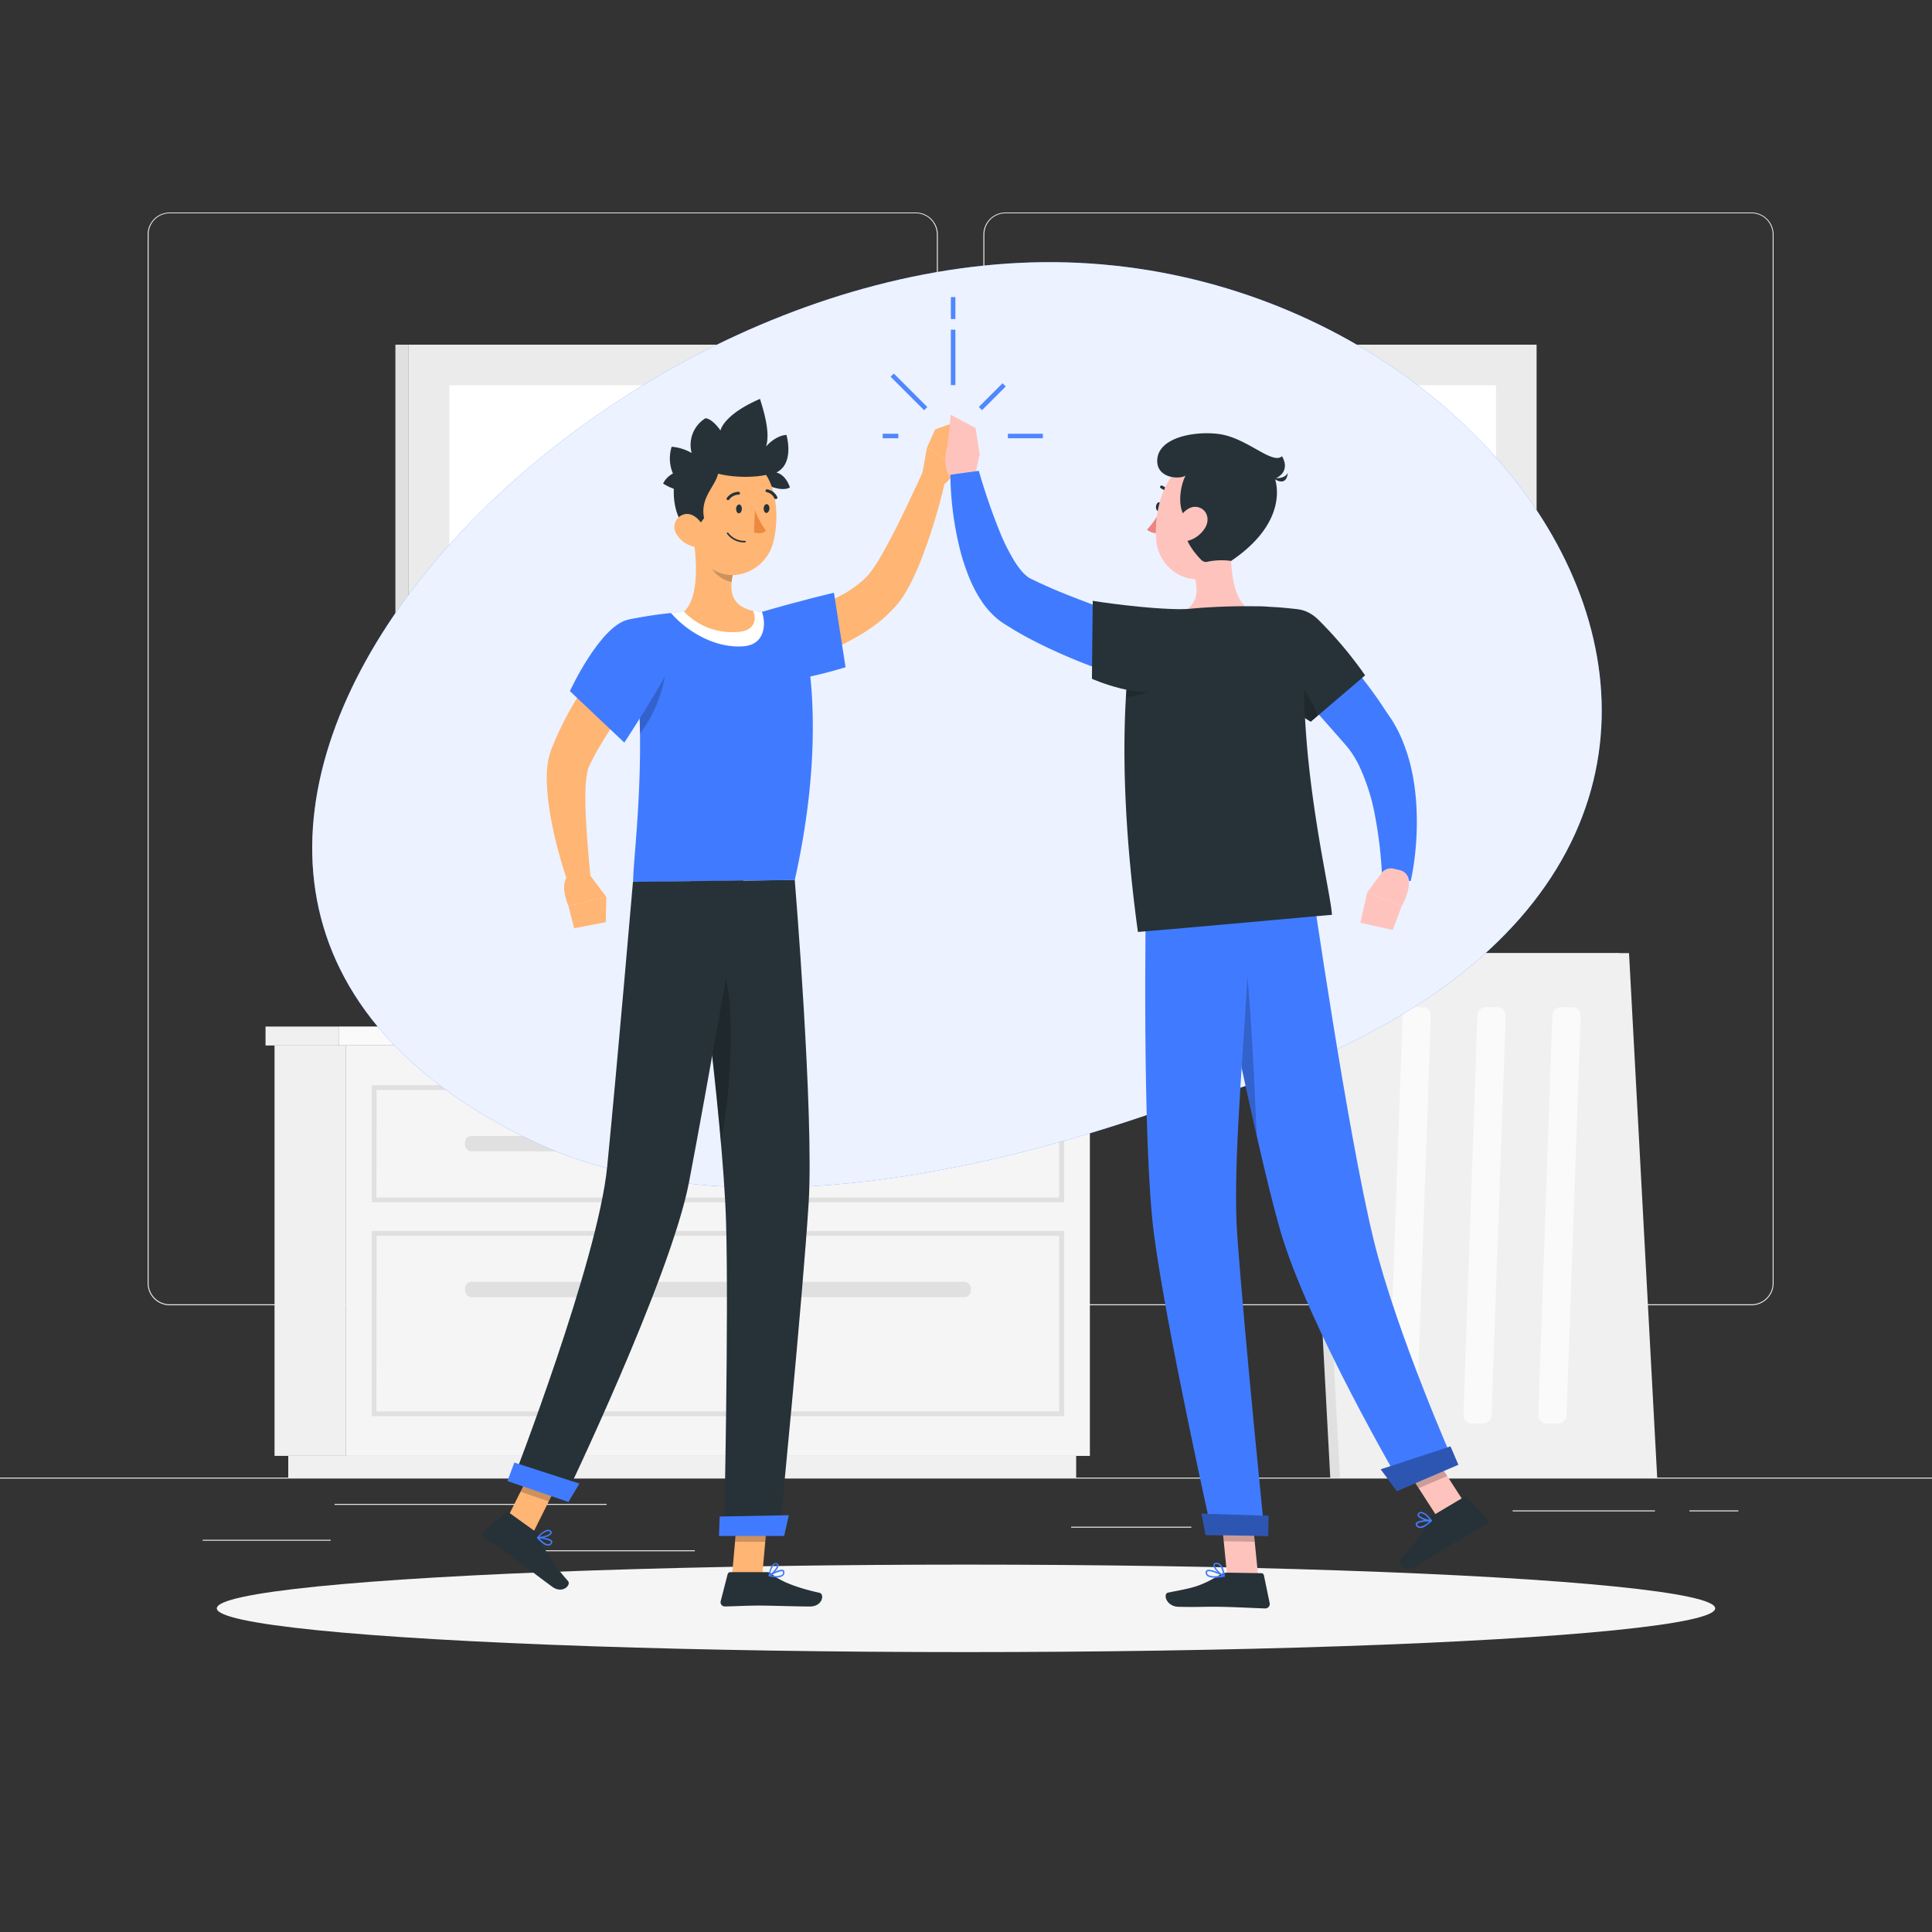 <svg xmlns="http://www.w3.org/2000/svg" viewBox="0 0 500 500"><rect x="0" y="0" width="500" height="500" fill="#333333" stroke="none"/><g id="background-complete"><rect y="382.4" width="500" height="0.25" style="fill:#ebebeb"></rect><rect x="52.46" y="398.49" width="33.12" height="0.25" style="fill:#ebebeb"></rect><rect x="135.33" y="401.21" width="44.5" height="0.25" style="fill:#ebebeb"></rect><rect x="86.58" y="389.21" width="70.42" height="0.25" style="fill:#ebebeb"></rect><rect x="437.21" y="390.89" width="12.69" height="0.25" style="fill:#ebebeb"></rect><rect x="391.47" y="390.89" width="36.83" height="0.25" style="fill:#ebebeb"></rect><rect x="277.21" y="395.11" width="31.12" height="0.25" style="fill:#ebebeb"></rect><path d="M237,337.8H43.91a5.71,5.71,0,0,1-5.7-5.71V60.66A5.71,5.71,0,0,1,43.91,55H237a5.71,5.71,0,0,1,5.71,5.71V332.09A5.71,5.71,0,0,1,237,337.8ZM43.91,55.2a5.46,5.46,0,0,0-5.45,5.46V332.09a5.46,5.46,0,0,0,5.45,5.46H237a5.47,5.47,0,0,0,5.46-5.46V60.66A5.47,5.47,0,0,0,237,55.2Z" style="fill:#ebebeb"></path><path d="M453.31,337.8H260.21a5.72,5.72,0,0,1-5.71-5.71V60.66A5.72,5.72,0,0,1,260.21,55h193.1A5.71,5.71,0,0,1,459,60.66V332.09A5.71,5.71,0,0,1,453.31,337.8ZM260.21,55.2a5.47,5.47,0,0,0-5.46,5.46V332.09a5.47,5.47,0,0,0,5.46,5.46h193.1a5.47,5.47,0,0,0,5.46-5.46V60.66a5.47,5.47,0,0,0-5.46-5.46Z" style="fill:#ebebeb"></path><rect x="105.77" y="89.2" width="291.89" height="116.6" transform="translate(503.44 295) rotate(180)" style="fill:#ebebeb"></rect><rect x="102.33" y="89.2" width="3.44" height="116.6" style="fill:#e0e0e0"></rect><rect x="116.28" y="99.71" width="270.88" height="95.59" transform="translate(503.44 295) rotate(180)" style="fill:#fff"></rect><polygon points="297.79 195.29 313.02 195.29 356.83 99.71 341.61 99.71 297.79 195.29" style="fill:#f5f5f5"></polygon><polygon points="276.24 195.29 291.46 195.29 335.28 99.71 320.05 99.71 276.24 195.29" style="fill:#f5f5f5"></polygon><polygon points="135.11 195.29 150.34 195.29 194.16 99.71 178.93 99.71 135.11 195.29" style="fill:#f5f5f5"></polygon><polygon points="426.37 382.4 344.27 382.4 336.99 246.66 419.08 246.66 426.37 382.4" style="fill:#e0e0e0"></polygon><polygon points="428.88 382.4 346.78 382.4 339.5 246.66 421.59 246.66 428.88 382.4" style="fill:#f0f0f0"></polygon><path d="M383.88,368.4h-3a2.15,2.15,0,0,1-2.15-2.23l3.63-103.42a2.16,2.16,0,0,1,2.16-2.08h3a2.16,2.16,0,0,1,2.16,2.23L386,366.32A2.15,2.15,0,0,1,383.88,368.4Z" style="fill:#fafafa"></path><path d="M403.27,368.4h-3a2.16,2.16,0,0,1-2.15-2.23l3.63-103.42a2.17,2.17,0,0,1,2.16-2.08h3a2.16,2.16,0,0,1,2.16,2.23l-3.64,103.42A2.15,2.15,0,0,1,403.27,368.4Z" style="fill:#fafafa"></path><path d="M364.48,368.4h-3a2.17,2.17,0,0,1-2.16-2.23L363,262.75a2.15,2.15,0,0,1,2.15-2.08h3a2.15,2.15,0,0,1,2.15,2.23l-3.63,103.42A2.16,2.16,0,0,1,364.48,368.4Z" style="fill:#fafafa"></path><rect x="71.05" y="270.56" width="18.51" height="106.22" style="fill:#f0f0f0"></rect><rect x="74.6" y="376.79" width="203.91" height="5.61" style="fill:#f0f0f0"></rect><rect x="89.56" y="270.56" width="192.5" height="106.22" transform="translate(371.62 647.35) rotate(180)" style="fill:#f5f5f5"></rect><rect x="68.72" y="265.67" width="18.92" height="4.9" style="fill:#f0f0f0"></rect><rect x="87.64" y="265.67" width="196.75" height="4.9" transform="translate(372.03 536.23) rotate(180)" style="fill:#fafafa"></rect><path d="M275.41,311.15H96.21v-30.3h179.2Zm-178-1.25h176.7V282.09H97.46Z" style="fill:#e0e0e0"></path><path d="M275.41,366.5H96.21V318.57h179.2Zm-178-1.24h176.7V319.82H97.46Z" style="fill:#e0e0e0"></path><rect x="120.35" y="294" width="130.91" height="3.98" rx="1.64" style="fill:#e0e0e0"></rect><rect x="120.35" y="331.73" width="130.91" height="3.98" rx="1.64" style="fill:#e0e0e0"></rect><path d="M96.83,250.92c0,8.14,9.33,14.75,20.83,14.75s20.84-6.61,20.84-14.75Z" style="fill:#ebebeb"></path><path d="M175.85,260.67c0,2.76,9.32,5,20.83,5s20.83-2.24,20.83-5Z" style="fill:#f5f5f5"></path><path d="M175.85,257c0,2.76,9.32,5,20.83,5s20.83-2.24,20.83-5Z" style="fill:#f5f5f5"></path><path d="M223.74,260.67c0,2.76,9.32,5,20.83,5s20.83-2.24,20.83-5Z" style="fill:#f5f5f5"></path><path d="M223.74,257c0,2.76,9.32,5,20.83,5s20.83-2.24,20.83-5Z" style="fill:#f5f5f5"></path></g><g id="background-simple"><path d="M137.32,295.06c46.12,22.18,108.38,10.85,159.48-6.49C497.93,238.18,407.58,71.73,276.2,67.91S-2.33,227.57,137.32,295.06Z" style="fill:#407BFF"></path><g style="opacity:0.9"><path d="M137.32,295.06c46.12,22.18,108.38,10.85,159.48-6.49C497.93,238.18,407.58,71.73,276.2,67.91S-2.33,227.57,137.32,295.06Z" style="fill:#fff"></path></g></g><g id="Shadow"><ellipse id="path" cx="250" cy="416.24" rx="193.89" ry="11.32" style="fill:#f5f5f5"></ellipse></g><g id="character-1"><polygon points="189.45 407.78 197.27 407.78 198.87 389.67 191.05 389.67 189.45 407.78" style="fill:#ffb573"></polygon><path d="M198.54,406.87H189a.73.73,0,0,0-.69.54l-1.79,6.95a1.1,1.1,0,0,0,1.09,1.39c3.07-.05,5.32-.23,9.18-.23,2.38,0,9.53.24,12.82.24s3.82-3.24,2.49-3.54c-6-1.31-10.45-3.13-12.32-4.87A1.82,1.82,0,0,0,198.54,406.87Z" style="fill:#263238"></path><polygon points="191.05 389.68 198.87 389.68 198.04 399.01 190.22 399.01 191.05 389.68" style="opacity:0.2"></polygon><path d="M205.68,227.71s5,60.69,3.6,83.6c-1.58,25.08-7.58,85.89-7.58,85.89H187.38s1.25-56.63.52-81c-.82-27.81-9.21-88.11-9.21-88.11Z" style="fill:#263238"></path><polygon points="202.94 397.51 186.07 397.51 186.25 392.47 204.14 392.14 202.94 397.51" style="fill:#407BFF"></polygon><path d="M201.08,408.24a2.43,2.43,0,0,0,1.52-.4,1.11,1.11,0,0,0,.41-1,.54.54,0,0,0-.29-.52c-.86-.45-3.43,1.1-3.72,1.28a.19.19,0,0,0-.09.19.18.18,0,0,0,.13.15A9.13,9.13,0,0,0,201.08,408.24Zm1.22-1.62a.6.6,0,0,1,.24.05s.1.07.1.22a.79.79,0,0,1-.27.67,3.77,3.77,0,0,1-2.78.14A7.78,7.78,0,0,1,202.3,406.62Z" style="fill:#407BFF"></path><path d="M199.08,408a.15.15,0,0,0,.09,0c.83-.44,2.45-2.15,2.32-3a.58.58,0,0,0-.57-.49,1.08,1.08,0,0,0-.8.24c-.93.74-1.2,3-1.21,3.09a.17.17,0,0,0,.07.17A.19.19,0,0,0,199.08,408Zm1.7-3.17h.08c.24,0,.26.14.26.19.08.51-1,1.81-1.79,2.42a4.63,4.63,0,0,1,1-2.45A.7.7,0,0,1,200.78,404.79Z" style="fill:#407BFF"></path><polygon points="130.71 394.05 138.02 396.56 146.28 380.04 138.97 377.53 130.71 394.05" style="fill:#ffb573"></polygon><path d="M139.25,396.87l-7.61-5.47a.68.68,0,0,0-.85.06l-5.43,4.8a1.15,1.15,0,0,0,.07,1.8c2.48,1.71,4.38,2.85,7.46,5.07,1.9,1.36,7.47,5.68,10.09,7.56s4.93-.52,4-1.54c-4-4.53-6.54-8.63-7-11.15A1.79,1.79,0,0,0,139.25,396.87Z" style="fill:#263238"></path><path d="M194.92,161.89l1.9-.42,2-.47c1.33-.33,2.66-.69,4-1.07,2.64-.77,5.24-1.62,7.75-2.59a58.83,58.83,0,0,0,7.18-3.29,29.68,29.68,0,0,0,5.94-4.2l.6-.58c.16-.19.32-.35.49-.55.34-.42.7-.88,1.05-1.4.72-1,1.44-2.14,2.12-3.32,1.35-2.37,2.69-4.87,4-7.43,2.54-5.1,5-10.4,7.44-15.63l5.59,1.8A145,145,0,0,1,240.17,140c-1,2.84-2,5.69-3.34,8.54-.65,1.42-1.35,2.85-2.19,4.32-.42.73-.89,1.47-1.42,2.23-.26.38-.59.78-.88,1.16l-.89,1a35.7,35.7,0,0,1-3.81,3.6,47.84,47.84,0,0,1-4.1,2.9,59.57,59.57,0,0,1-8.57,4.43,78.12,78.12,0,0,1-8.83,3.15q-2.23.66-4.5,1.2c-.75.19-1.51.37-2.28.53s-1.49.29-2.4.45Z" style="fill:#ffb573"></path><path d="M191,175.38c6,4.23,27.83-2.7,27.83-2.7l-3-19.29s-8.93,2.11-18.3,4.86C191.16,160.09,184.41,170.78,191,175.38Z" style="fill:#407BFF"></path><path d="M238.42,124.07l1.48-8.25,7.52,4.81a8.8,8.8,0,0,1-4.25,5.52Z" style="fill:#ffb573"></path><polygon points="242.02 111.13 247.84 109.05 247.43 120.63 239.9 115.82 242.02 111.13" style="fill:#ffb573"></polygon><polygon points="138.97 377.53 146.28 380.05 142.02 388.56 134.7 386.05 138.97 377.53" style="opacity:0.2"></polygon><path d="M163,160.28a173.31,173.31,0,0,1,2.56,26c.17,6.1.08,11.89-.14,17.15-.49,12.3-1.63,21.64-1.56,24.84l41.83-.52c9.8-44.08,1.13-67.58,1.13-67.58a79.52,79.52,0,0,0-9.84-1.81c-.7-.08-1.41-.15-2.14-.21a154.74,154.74,0,0,0-17.79.22c-1.12.07-2.26.17-3.37.28C168,159.2,163,160.28,163,160.28Z" style="fill:#407BFF"></path><path d="M177,158.33a154.74,154.74,0,0,1,17.79-.22c.72.06,1.44.13,2.14.21l.25,0c1,2.68,1.13,8.46-4.74,8.93-8,.64-15.44-4.59-18.81-8.66C174.77,158.5,175.92,158.4,177,158.33Z" style="fill:#fff"></path><path d="M172.44,172.12a34,34,0,0,1-6.83,17.75c0-1.19,0-2.4-.06-3.62-.13-4.58-.41-9.33-.91-14.14Z" style="opacity:0.2"></path><path d="M179.28,138.29c1,5.71,1.86,16.18-2.24,20a17.17,17.17,0,0,0,13.59,5.28c4.93-.16,5.25-3.61,4.2-5.5-6.35-1.44-6.07-6.18-4.85-10.64Z" style="fill:#ffb573"></path><path d="M183.64,142l6.33,5.43a18.77,18.77,0,0,0-.62,3.16c-2.43-.32-5.72-2.95-5.92-5.5A8.6,8.6,0,0,1,183.64,142Z" style="opacity:0.2"></path><path d="M200.94,122.28c4.78-2.39,2.59-9.72,2.59-9.72s-2.53-.06-5.29,3c1.25-3.78-.85-9.94-1.55-12.33-9.59,4.16-10.23,8.18-10.23,8.18s-2-3-3.88-3.17a8.1,8.1,0,0,0-3.58,9,12.27,12.27,0,0,0-5.17-1.62,9.94,9.94,0,0,0,.33,6.93,5.86,5.86,0,0,0-2.55,2.59,14.38,14.38,0,0,0,2.78,1.37c-.15,3,.49,7.14,2.65,9.48l22-10.28c3.72,1.61,5.38.45,5.38.45S203.56,123,200.94,122.28Z" style="fill:#263238"></path><path d="M178.8,129.69c.29,7.74.07,12.3,3.89,16.23,5.75,5.9,15.39,2.24,17.42-5.52,1.83-7,1-18.46-6.47-21.45S178.5,122,178.8,129.69Z" style="fill:#ffb573"></path><path d="M185.94,121c.5,4.06-5,7.06-3.72,13.06a17.3,17.3,0,0,1-3.43,3.75l-2.23-6.11,1.11-11.2,7.44-.63Z" style="fill:#263238"></path><path d="M180.78,120.5c5.83,3.78,15.61,3.11,18.33,2.17-1.36-4.89-6.83-6.28-6.83-6.28S183.11,115.56,180.78,120.5Z" style="fill:#263238"></path><path d="M192.8,140.37h0a5.48,5.48,0,0,1-4.66-2.25.22.22,0,0,1,.07-.28.19.19,0,0,1,.27.06,5.21,5.21,0,0,0,4.33,2.07.19.19,0,0,1,.19.2A.2.2,0,0,1,192.8,140.37Z" style="fill:#263238"></path><path d="M175.1,138.27a7,7,0,0,0,4.52,3.2c2.51.53,3.69-1.78,2.92-4.08-.7-2.07-2.84-4.83-5.33-4.32A3.39,3.39,0,0,0,175.1,138.27Z" style="fill:#ffb573"></path><path d="M185.42,246.66,182,253.39c1.57,12.72,3.37,28.32,4.57,42.11C189.3,281.63,191.07,255,185.42,246.66Z" style="opacity:0.2"></path><path d="M192.37,227.88s-9.72,55.46-14.06,78.1C173.55,330.77,146,388,146,388l-13.39-4.6s22.13-57,24.53-81.46c2.73-27.81,6.67-73.72,6.67-73.72Z" style="fill:#263238"></path><polygon points="147.1 388.71 131.32 383.29 133.11 378.51 149.95 383.95 147.1 388.71" style="fill:#407BFF"></polygon><path d="M190.5,131.71c0,.63.31,1.14.72,1.13s.76-.52.77-1.15-.3-1.14-.72-1.13S190.51,131.08,190.5,131.71Z" style="fill:#263238"></path><path d="M197.63,131.62c0,.63.31,1.14.72,1.13s.76-.52.78-1.15-.31-1.13-.73-1.13S197.65,131,197.63,131.62Z" style="fill:#263238"></path><path d="M195.36,132a21.84,21.84,0,0,0,2.88,5.36c-1.14,1.06-3.1.45-3.1.45Z" style="fill:#ed893e"></path><path d="M188.34,129.43a.37.37,0,0,0,.36-.14,3.08,3.08,0,0,1,2.41-1.27.38.38,0,0,0,.4-.35.35.35,0,0,0-.33-.39,3.84,3.84,0,0,0-3.06,1.57.38.38,0,0,0,.06.52A.44.44,0,0,0,188.34,129.43Z" style="fill:#263238"></path><path d="M200.75,129.13a.35.35,0,0,0,.22,0,.38.38,0,0,0,.19-.49,3.49,3.49,0,0,0-2.62-2,.38.38,0,0,0-.42.32.36.36,0,0,0,.31.41h0a2.81,2.81,0,0,1,2,1.65A.35.35,0,0,0,200.75,129.13Z" style="fill:#263238"></path><path d="M140.49,399.48a2.3,2.3,0,0,0,1.44.53,1.15,1.15,0,0,0,.9-.58.58.58,0,0,0,.06-.61c-.42-.86-3.37-1-3.7-1.06a.19.19,0,0,0-.18.11.16.16,0,0,0,0,.2A8.59,8.59,0,0,0,140.49,399.48Zm1.9-.66a.46.46,0,0,1,.17.17.25.25,0,0,1,0,.25.78.78,0,0,1-.61.4c-.55.05-1.4-.49-2.3-1.47A7.14,7.14,0,0,1,142.39,398.82Z" style="fill:#407BFF"></path><path d="M139.06,398.1a.11.11,0,0,0,.08,0c.91.11,3.2-.4,3.59-1.21a.59.59,0,0,0-.18-.73,1,1,0,0,0-.77-.26c-1.17.09-2.68,1.83-2.75,1.9a.19.19,0,0,0,0,.19A.16.16,0,0,0,139.06,398.1Zm3.17-1.69.06,0c.18.17.13.27.11.31-.23.48-1.81,1-2.82,1a4.69,4.69,0,0,1,2.21-1.48A.63.63,0,0,1,142.23,396.41Z" style="fill:#407BFF"></path><path d="M170.38,172.29l-2.46,3c-.83,1-1.65,2.05-2.46,3.1q-2.43,3.12-4.74,6.32c-1.51,2.14-3,4.3-4.34,6.48s-2.63,4.4-3.68,6.62l-.21.42-.08.19a2.59,2.59,0,0,0-.18.47,11,11,0,0,0-.32,1.38,27.43,27.43,0,0,0-.36,3.47c-.1,2.47-.07,5.1.07,7.74.26,5.28.74,10.74,1.27,16.1l-5.72,1.33a113.84,113.84,0,0,1-4.45-16.36,72.55,72.55,0,0,1-1.14-8.69,39.68,39.68,0,0,1,0-4.76,23.49,23.49,0,0,1,.37-2.68c.12-.49.21-.95.4-1.51l.26-.78.21-.52A83.21,83.21,0,0,1,151,178.06c1.58-2.4,3.24-4.72,5-7,.87-1.13,1.76-2.24,2.67-3.35s1.81-2.16,2.85-3.32Z" style="fill:#ffb573"></path><path d="M163,160.28c-7.44,1.06-15.51,18.58-15.51,18.58l14.08,13.32s5.84-8.81,10.65-17.36C177.45,165.51,172,159,163,160.28Z" style="fill:#407BFF"></path><path d="M152.21,225.89l4.71,6.23-9.79,2.37s-2.8-6.23.4-8.2Z" style="fill:#ffb573"></path><polygon points="156.76 238.65 148.59 240.23 147.13 234.49 156.92 232.12 156.76 238.65" style="fill:#ffb573"></polygon></g><g id="character-2"><polygon points="379.49 389.66 372.11 392.82 361.88 376.99 369.25 373.82 379.49 389.66" style="fill:#ffc3bd"></polygon><polygon points="369.26 373.82 361.88 376.99 367.16 385.15 374.54 381.99 369.26 373.82" style="opacity:0.2"></polygon><path d="M311.75,230.21s13,65.44,19.51,88C338.39,343,363,384.92,363,384.92l13.51-5.8s-15-33.8-21-58.2c-6.79-27.78-16.18-93-16.18-93Z" style="fill:#407BFF"></path><path d="M322.51,249c1.67,18.19,2.07,31,2.76,45.08-3.42-14.94-7.07-32.26-9.72-45.08Z" style="opacity:0.2"></path><polygon points="325.62 408.01 317.59 407.89 315.75 389.27 323.77 389.39 325.62 408.01" style="fill:#ffc3bd"></polygon><polygon points="315.75 389.27 316.7 398.87 324.73 399 323.78 389.4 315.75 389.27" style="opacity:0.2"></polygon><path d="M313.72,397l13.59.21s-5.36-52.81-7.12-77.76c-.54-7.59-.29-18.32.35-29.87.8-14.56,1.33-20.39,2.43-38.79.78-13.12,1.73-21.62,1.73-21.62l-28.13,2.31s-1.1,63.71,2.09,88C302,344.7,313.72,397,313.72,397Z" style="fill:#407BFF"></path><path d="M317.66,407l8.77.14a.68.68,0,0,1,.67.55l1.48,7.16a1.16,1.16,0,0,1-1.18,1.41c-3.16-.1-7.73-.36-11.7-.42-4.65-.07-5.18.12-10.63,0-3.29-.05-4.15-3.39-2.77-3.67,6.3-1.28,7.94-1.35,13.42-4.61A3.77,3.77,0,0,1,317.66,407Z" style="fill:#263238"></path><polygon points="312.01 397.26 328.2 397.51 328.29 392.28 310.96 391.72 312.01 397.26" style="fill:#407BFF"></polygon><polygon points="312.01 397.26 328.2 397.51 328.29 392.28 310.96 391.72 312.01 397.26" style="opacity:0.3"></polygon><path d="M316.86,408.06a.24.24,0,0,0,.13-.16.19.19,0,0,0-.1-.19c-.36-.2-3.56-1.88-4.55-1.36a.62.62,0,0,0-.32.51h0a1.09,1.09,0,0,0,.34.93c.87.79,3.18.51,4.47.27Zm-4.27-1.4c.61-.2,2.35.49,3.61,1.12-1.77.27-3.09.17-3.58-.27a.72.72,0,0,1-.22-.62.22.22,0,0,1,.12-.2Z" style="fill:#407BFF"></path><path d="M316.86,408.06l.05,0a.21.21,0,0,0,.08-.17c0-.09-.19-2.26-1.2-3.11a1.37,1.37,0,0,0-1.05-.34h0c-.52,0-.68.3-.72.52-.16.9,1.74,2.67,2.7,3.12A.22.22,0,0,0,316.86,408.06Zm-2.28-3.24.19,0h0a1,1,0,0,1,.77.26,4.38,4.38,0,0,1,1,2.49c-1-.61-2.26-2-2.16-2.54C314.4,405,314.42,404.87,314.58,404.82Zm.18-.22h0Z" style="fill:#407BFF"></path><path d="M370.43,392.45l8.41-5a.7.7,0,0,1,.87.12l5,5.32a1.18,1.18,0,0,1-.28,1.83c-2.73,1.56-4.8,2.58-8.2,4.61-2.1,1.25-6.94,4.37-9.83,6.09s-4.92-.85-4-1.87c4.36-4.6,6.32-7.46,7.11-10A1.94,1.94,0,0,1,370.43,392.45Z" style="fill:#263238"></path><path d="M252,124.57l1.56-7-8.29-2.41s-2.52,6.77,2.35,10Z" style="fill:#ffc3bd"></path><polygon points="252.48 110.79 246.04 107.33 245.25 115.2 253.54 117.61 252.48 110.79" style="fill:#ffc3bd"></polygon><path d="M292.32,175.67c-3.08-.86-5.87-1.81-8.76-2.85s-5.69-2.17-8.5-3.41-5.59-2.54-8.35-4c-1.38-.7-2.75-1.5-4.12-2.28l-2-1.25-.51-.31-.76-.5q-.75-.53-1.41-1.08a21.49,21.49,0,0,1-4.05-4.68,34.29,34.29,0,0,1-2.56-4.72,54.43,54.43,0,0,1-3.08-9.3,84.07,84.07,0,0,1-2.27-18.44l7.37-1a158.6,158.6,0,0,0,5.51,16,52.2,52.2,0,0,0,3.52,7.06,22.3,22.3,0,0,0,2,2.83,9.87,9.87,0,0,0,1.93,1.77,4,4,0,0,0,.37.22.55.55,0,0,1,.18.08l.46.21,1.82.88c1.26.56,2.5,1.13,3.78,1.67,2.55,1.09,5.17,2.1,7.81,3.1s5.31,2,8,2.88l8,2.73Z" style="fill:#407BFF"></path><path d="M318.84,137c-.58,5.95-.68,16.77,3.79,20.27-2.87,3.47-6.66,7.52-13.58,8.44s-6.17-4-4.58-6.67c6.37-2.19,5.73-7,4.15-11.44Z" style="fill:#ffc3bd"></path><path d="M300.7,131.22c-.07.65-.46,1.14-.88,1.1s-.71-.6-.65-1.25.46-1.13.88-1.09S300.76,130.58,300.7,131.22Z" style="fill:#263238"></path><path d="M300.47,131.85a23,23,0,0,1-3.62,5.21,3.71,3.71,0,0,0,3,.88Z" style="fill:#ed847e"></path><path d="M302.42,128.81a.37.37,0,0,1-.23-.27,3,3,0,0,0-1.71-2.15.38.38,0,1,1,.26-.72,3.81,3.81,0,0,1,2.19,2.7.38.38,0,0,1-.29.45A.33.33,0,0,1,302.42,128.81Z" style="fill:#263238"></path><path d="M322.7,131.74c-1.55,7.82-2.06,12.47-6.58,16-6.81,5.28-16.05.36-16.87-7.76-.74-7.31,1.91-18.86,10.05-21A10.87,10.87,0,0,1,322.7,131.74Z" style="fill:#ffc3bd"></path><path d="M306.83,133.92c-2.25-2.59-1.41-8.17,0-10.84-1.66,1.06-7.31.68-7.34-3.75-.05-6.49,10.86-8,16.84-6.86,6.89,1.36,13.07,7.82,15.45,5.59,2.45,4.32-1.84,5.83-1.84,5.83s4.26,10.75-11.33,21.28a17.77,17.77,0,0,0-6.42.27,1.85,1.85,0,0,1-1.29-.53C309.32,143.33,305,138.45,306.83,133.92Z" style="fill:#263238"></path><path d="M329.35,123.65s2.94.62,3.94-1.27C333,125.08,331.35,125.1,329.35,123.65Z" style="fill:#263238"></path><path d="M312,136.4a7.56,7.56,0,0,1-4.56,3.56c-2.56.68-3.82-1.62-3.08-4,.66-2.17,2.8-5.13,5.36-4.76S313.17,134.26,312,136.4Z" style="fill:#ffc3bd"></path><path d="M342.53,164.1c1.15,1.1,2.09,2.09,3.08,3.15s1.93,2.11,2.84,3.2c1.85,2.15,3.61,4.38,5.33,6.64s3.36,4.58,4.91,7L360,186c.49.72.89,1.46,1.31,2.19a35.35,35.35,0,0,1,2.05,4.5,46.4,46.4,0,0,1,2.43,9,60.46,60.46,0,0,1,.85,8.92,72.54,72.54,0,0,1-.26,8.74,68.08,68.08,0,0,1-1.28,8.66l-7.39-.81c-.13-2.49-.32-5.21-.61-7.79s-.67-5.18-1.14-7.7a52.84,52.84,0,0,0-4.41-13.94,28.68,28.68,0,0,0-1.67-2.84c-.31-.43-.6-.88-.92-1.27-.18-.21-.29-.37-.51-.62l-.65-.76c-1.76-2-3.5-4-5.29-6s-3.56-4-5.34-5.91l-5.25-5.75Z" style="fill:#407BFF"></path><path d="M322.74,170.45c-1.28,5.79,16.49,16.33,16.49,16.33l14.06-12a104.89,104.89,0,0,0-12-14.29C334,153.23,324.82,161.07,322.74,170.45Z" style="fill:#263238"></path><path d="M335.09,176.52c-2.54-1.39-2.93,1.78-2.54,5.81,3.54,2.59,6.67,4.45,6.67,4.45l1.79-1.53C339.6,181.56,337.64,177.91,335.09,176.52Z" style="opacity:0.2"></path><path d="M357.55,225.94l-3.7,4.94,8.89,3.67s2.32-4,1.83-7a3,3,0,0,0-2.29-2.35l-1.62-.38A3,3,0,0,0,357.55,225.94Z" style="fill:#ffc3bd"></path><polygon points="352.06 238.81 360.44 240.67 362.74 234.55 353.85 230.88 352.06 238.81" style="fill:#ffc3bd"></polygon><path d="M338.3,161.76c-3.64,30.74,6.16,68.68,6.4,75-6.28.52-37.32,3.38-50.21,4.43-7.48-54.73-.59-80.69-.59-80.69s2.67-.86,6.34-1.69c1.15-.26,2.4-.51,3.7-.74.71-.13,1.45-.24,2.19-.35a160.91,160.91,0,0,1,18.23-.82c1.15,0,2.33,0,3.47.09s2.09.12,3.07.19c1.51.12,2.91.26,4.1.39A3.75,3.75,0,0,1,338.3,161.76Z" style="fill:#263238"></path><path d="M291.76,175.27c-.15,1.57-.27,3.28-.37,5.12,2.84-.28,6.29-1,7.75-2.64C300.92,175.67,295.48,175.3,291.76,175.27Z" style="opacity:0.2"></path><path d="M302.47,178.07c-6.87,3.4-19.88-2.4-19.88-2.4l.21-20.17s14.05,2.26,24,2.16C317,157.56,310,174.33,302.47,178.07Z" style="fill:#263238"></path><polygon points="361.51 385.9 377.42 379.08 375.38 374.32 357.33 380.26 361.51 385.9" style="fill:#407BFF"></polygon><polygon points="361.51 385.9 377.42 379.08 375.38 374.32 357.33 380.26 361.51 385.9" style="opacity:0.3"></polygon><path d="M368.87,395a9.44,9.44,0,0,0,1.66-1.32.18.18,0,0,0,0-.2.17.17,0,0,0-.17-.12c-.35,0-3.38-.05-3.91.79a.6.6,0,0,0,0,.63,1.15,1.15,0,0,0,.85.66A2.36,2.36,0,0,0,368.87,395Zm1.05-1.27c-1,.94-2,1.43-2.52,1.34a.78.78,0,0,1-.58-.46.22.22,0,0,1,0-.25C367.08,393.93,368.7,393.76,369.92,393.74Z" style="fill:#407BFF"></path><path d="M370.49,393.72a.3.3,0,0,0,.08-.08.19.19,0,0,0,0-.19c-.06-.08-1.41-2-2.6-2.15a1,1,0,0,0-.82.2h0a.62.62,0,0,0-.26.74c.31.86,2.59,1.54,3.53,1.51Zm-3.06-2a.74.74,0,0,1,.47-.08c.76.12,1.67,1.14,2.1,1.68-1-.12-2.59-.74-2.78-1.24,0-.05-.05-.16.14-.31h0Z" style="fill:#407BFF"></path></g><g id="Lines"><rect x="246.08" y="76.89" width="1.17" height="5.67" style="fill:#407BFF;opacity:0.9"></rect><rect x="246.08" y="85.33" width="1.17" height="14.33" style="fill:#407BFF;opacity:0.9"></rect><rect x="252.48" y="102.1" width="8.67" height="1.17" transform="translate(2.54 211.52) rotate(-44.97)" style="fill:#407BFF;opacity:0.9"></rect><rect x="260.84" y="112.25" width="9.05" height="1.17" style="fill:#407BFF;opacity:0.9"></rect><rect x="234.65" y="95.28" width="1.17" height="12.27" transform="translate(-2.81 196.04) rotate(-45)" style="fill:#407BFF;opacity:0.9"></rect><rect x="228.44" y="112.25" width="4.05" height="1.17" style="fill:#407BFF;opacity:0.9"></rect></g></svg>